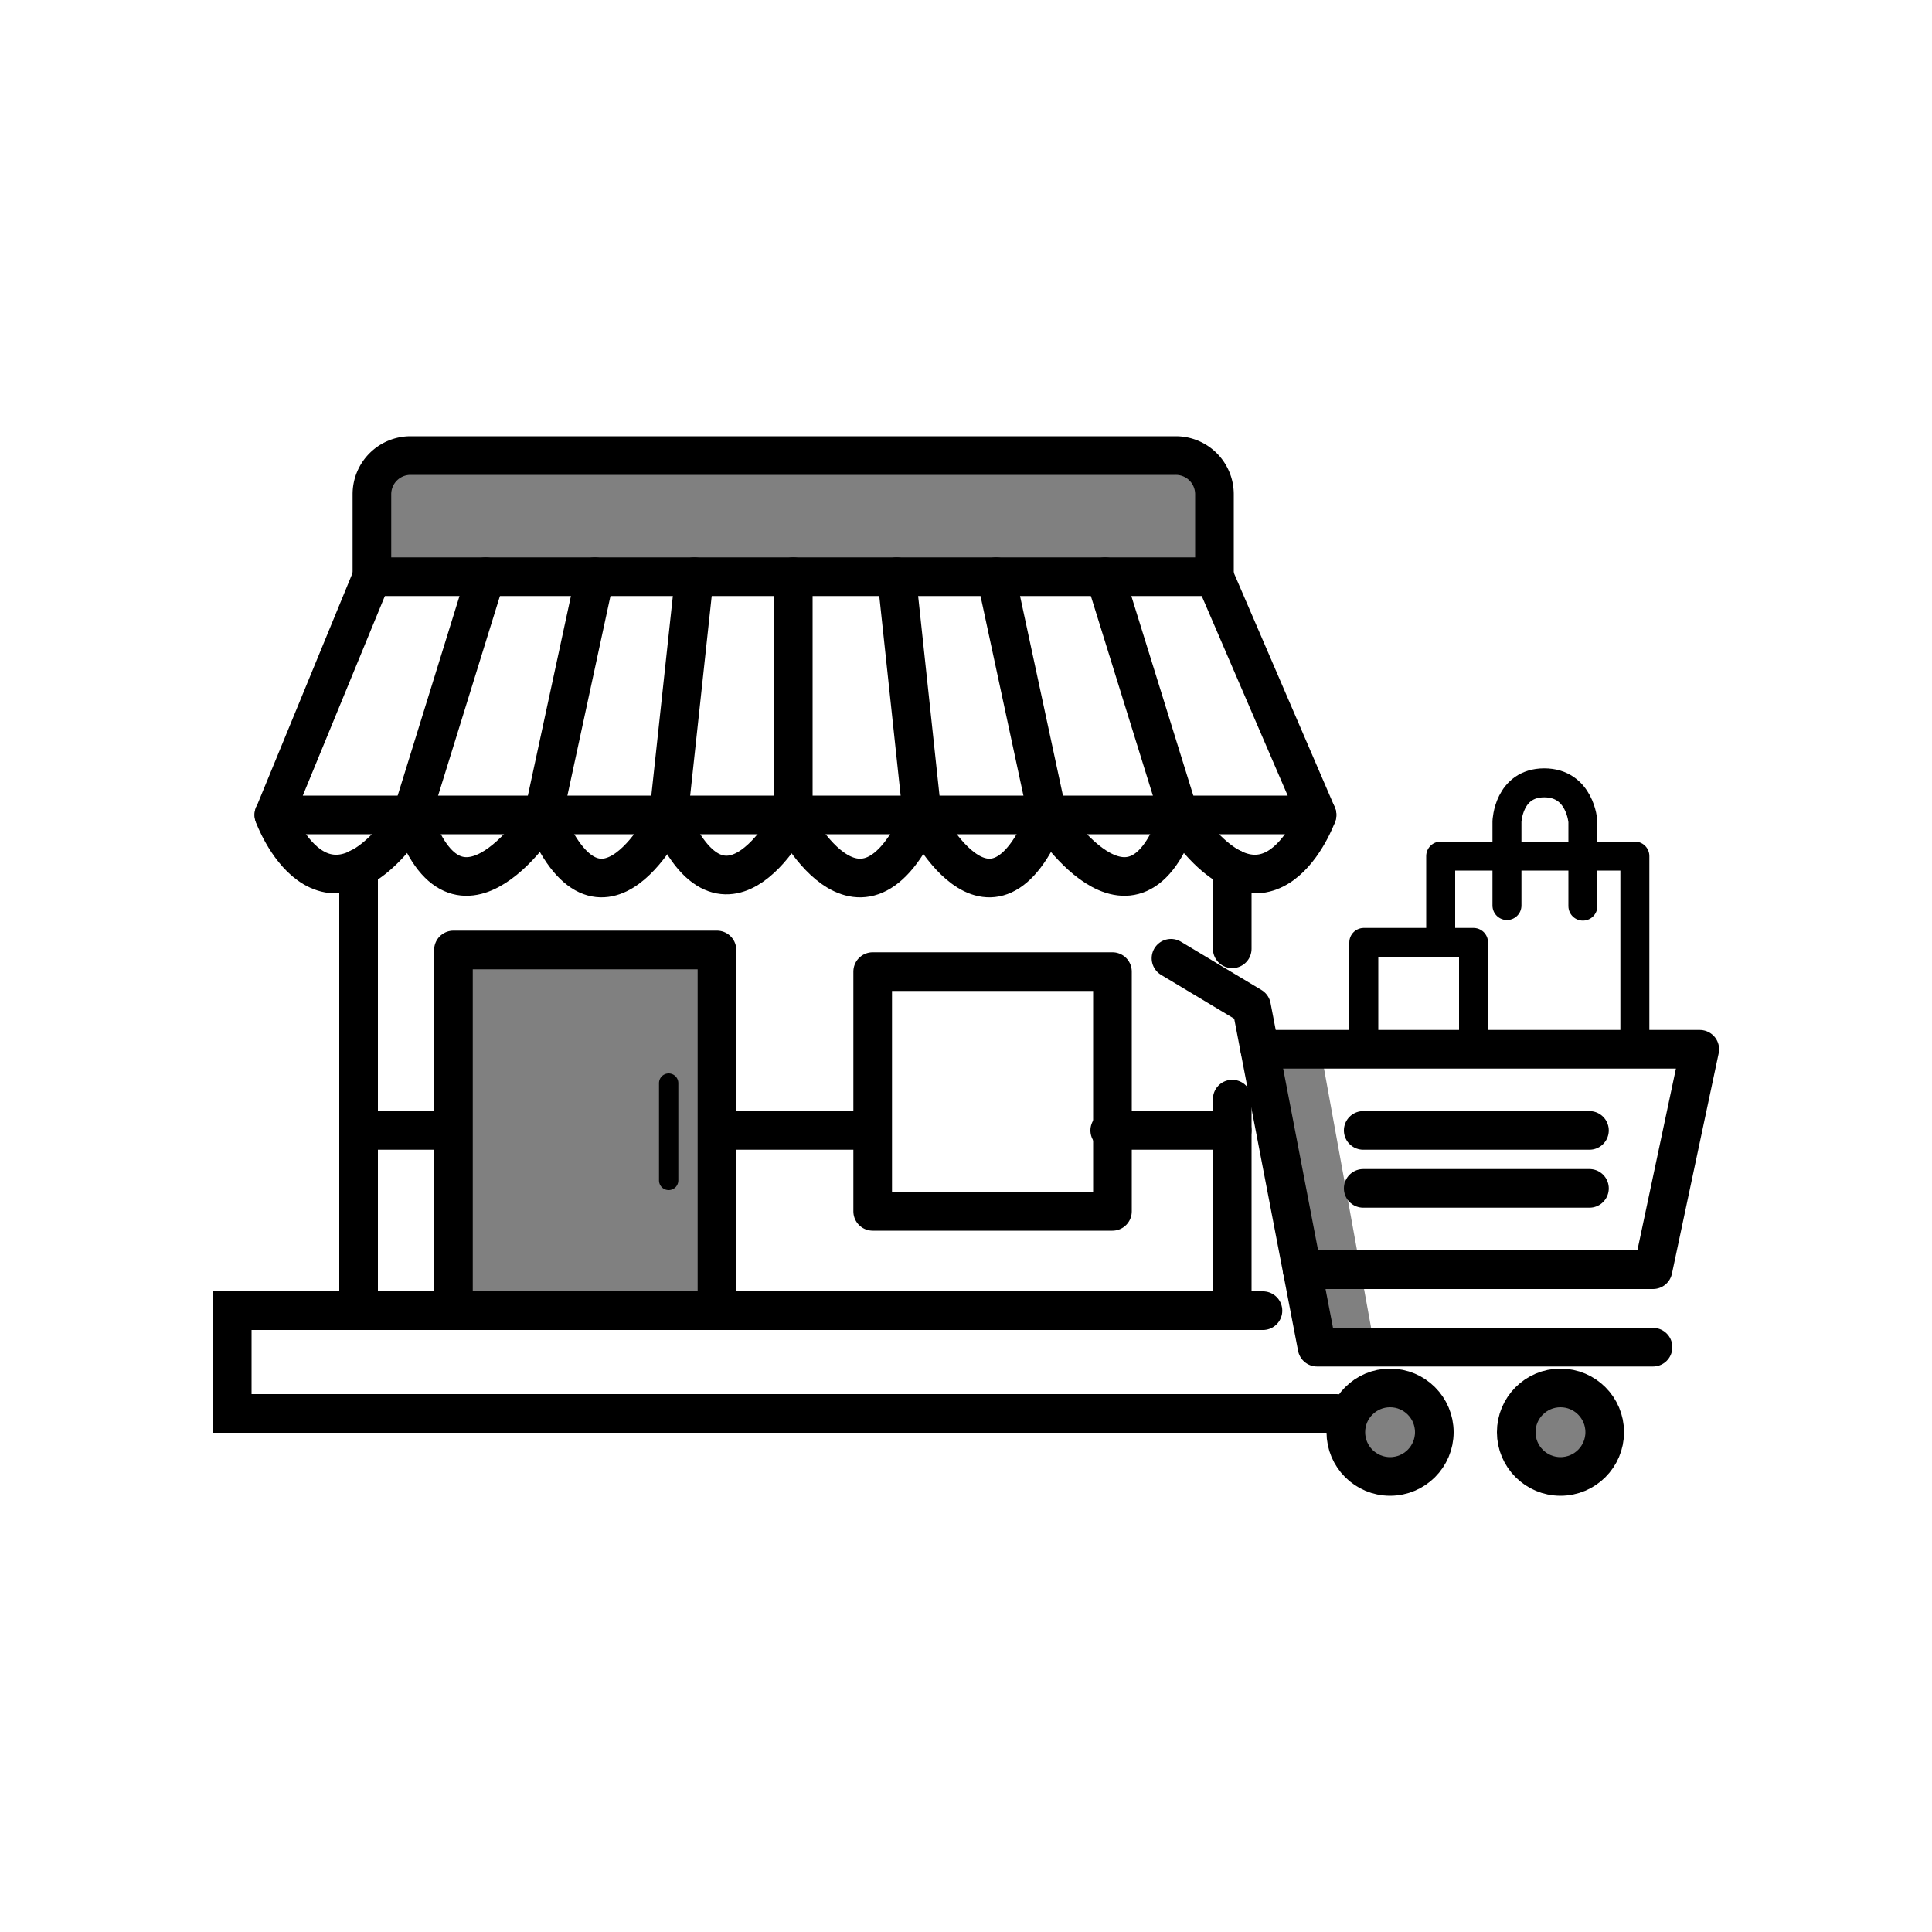 <svg xmlns="http://www.w3.org/2000/svg" viewBox="0 0 100 100"><rect x="0" y="0" width="100" height="100" fill="#808080" stroke="none"/><defs><style>.a{fill:#fff;}.b,.c,.d,.e{fill:none;stroke:#000;stroke-linecap:round;}.b{stroke-miterlimit:10;}.b,.c{stroke-width:2px;}.c,.d,.e{stroke-linejoin:round;}.e{stroke-width:1.5px;}</style></defs><title>iShop</title><path class="a" d="M-2.34-3V103.27H103.24V-3ZM37.11,67.25H23.47V49.6H37.11ZM62,29.2H19.55V23.85H62ZM65.3,54.81h3.14l2.71,14.92h-3ZM72,75.91a1.78,1.78,0,1,1,1.78-1.78A1.78,1.78,0,0,1,72,75.91Zm8.82,0a1.78,1.78,0,1,1,1.78-1.78A1.78,1.78,0,0,1,80.77,75.91Z"/><path class="b" d="M21.25,23.58H60.86a2,2,0,0,1,2,2v4.27a0,0,0,0,1,0,0H19.25a0,0,0,0,1,0,0V25.58a2,2,0,0,1,2-2Z"/><polyline class="b" points="69.17 73.16 67.45 73.16 12.02 73.16 12.02 67.84 65.37 67.84"/><polyline class="c" points="19.25 29.85 14.18 42.18 68.17 42.18 62.86 29.85"/><path class="c" d="M30.79,29.85,28.13,42.18s-4.43,7.17-6.81,0"/><path class="c" d="M35.94,29.85,34.61,42.18s-3.5,7.35-6.48,0"/><path class="c" d="M41.06,29.85V42.18s-3.49,7-6.45,0"/><path class="c" d="M14.17,42.18s2.49,6.89,7.15,0l3.82-12.33"/><path class="c" d="M51.56,29.85l2.65,12.33s4.43,7.17,6.82,0"/><path class="c" d="M46.41,29.85l1.32,12.33s3.51,7.35,6.48,0"/><path class="c" d="M68.17,42.18s-2.48,6.89-7.14,0L57.2,29.85"/><path class="c" d="M40.92,42.18s3.55,7.35,6.81,0"/><rect class="c" x="23.47" y="49.17" width="13.64" height="18.67"/><rect class="c" x="45.17" y="50.29" width="12.41" height="12.41"/><line class="c" x1="18.56" y1="44.94" x2="18.56" y2="67.84"/><line class="c" x1="63.78" y1="56.89" x2="63.78" y2="67.84"/><line class="c" x1="63.78" y1="44.94" x2="63.78" y2="49.11"/><line class="c" x1="57.44" y1="58.51" x2="63.78" y2="58.51"/><line class="c" x1="37.3" y1="58.51" x2="44.99" y2="58.51"/><line class="c" x1="18.56" y1="58.51" x2="23.28" y2="58.51"/><line class="d" x1="34.61" y1="56.06" x2="34.61" y2="61.1"/><polyline class="c" points="60.61 49.6 64.78 52.1 68.17 69.73 85.56 69.73"/><line class="c" x1="70.56" y1="58.51" x2="82.27" y2="58.51"/><line class="c" x1="70.56" y1="61.51" x2="82.27" y2="61.51"/><polyline class="c" points="67.4 65.72 85.56 65.72 87.98 54.31 65.21 54.31"/><rect class="e" x="70.59" y="48.78" width="5.68" height="5.53"/><polyline class="e" points="74.57 48.78 74.57 44.31 84.62 44.31 84.62 54.31 74.57 54.31"/><path class="e" d="M78,46.87V42.52s.07-2,1.93-2,2,2,2,2v4.38"/><circle class="c" cx="71.95" cy="74.13" r="2.29"/><circle class="c" cx="80.77" cy="74.13" r="2.29"/></svg>